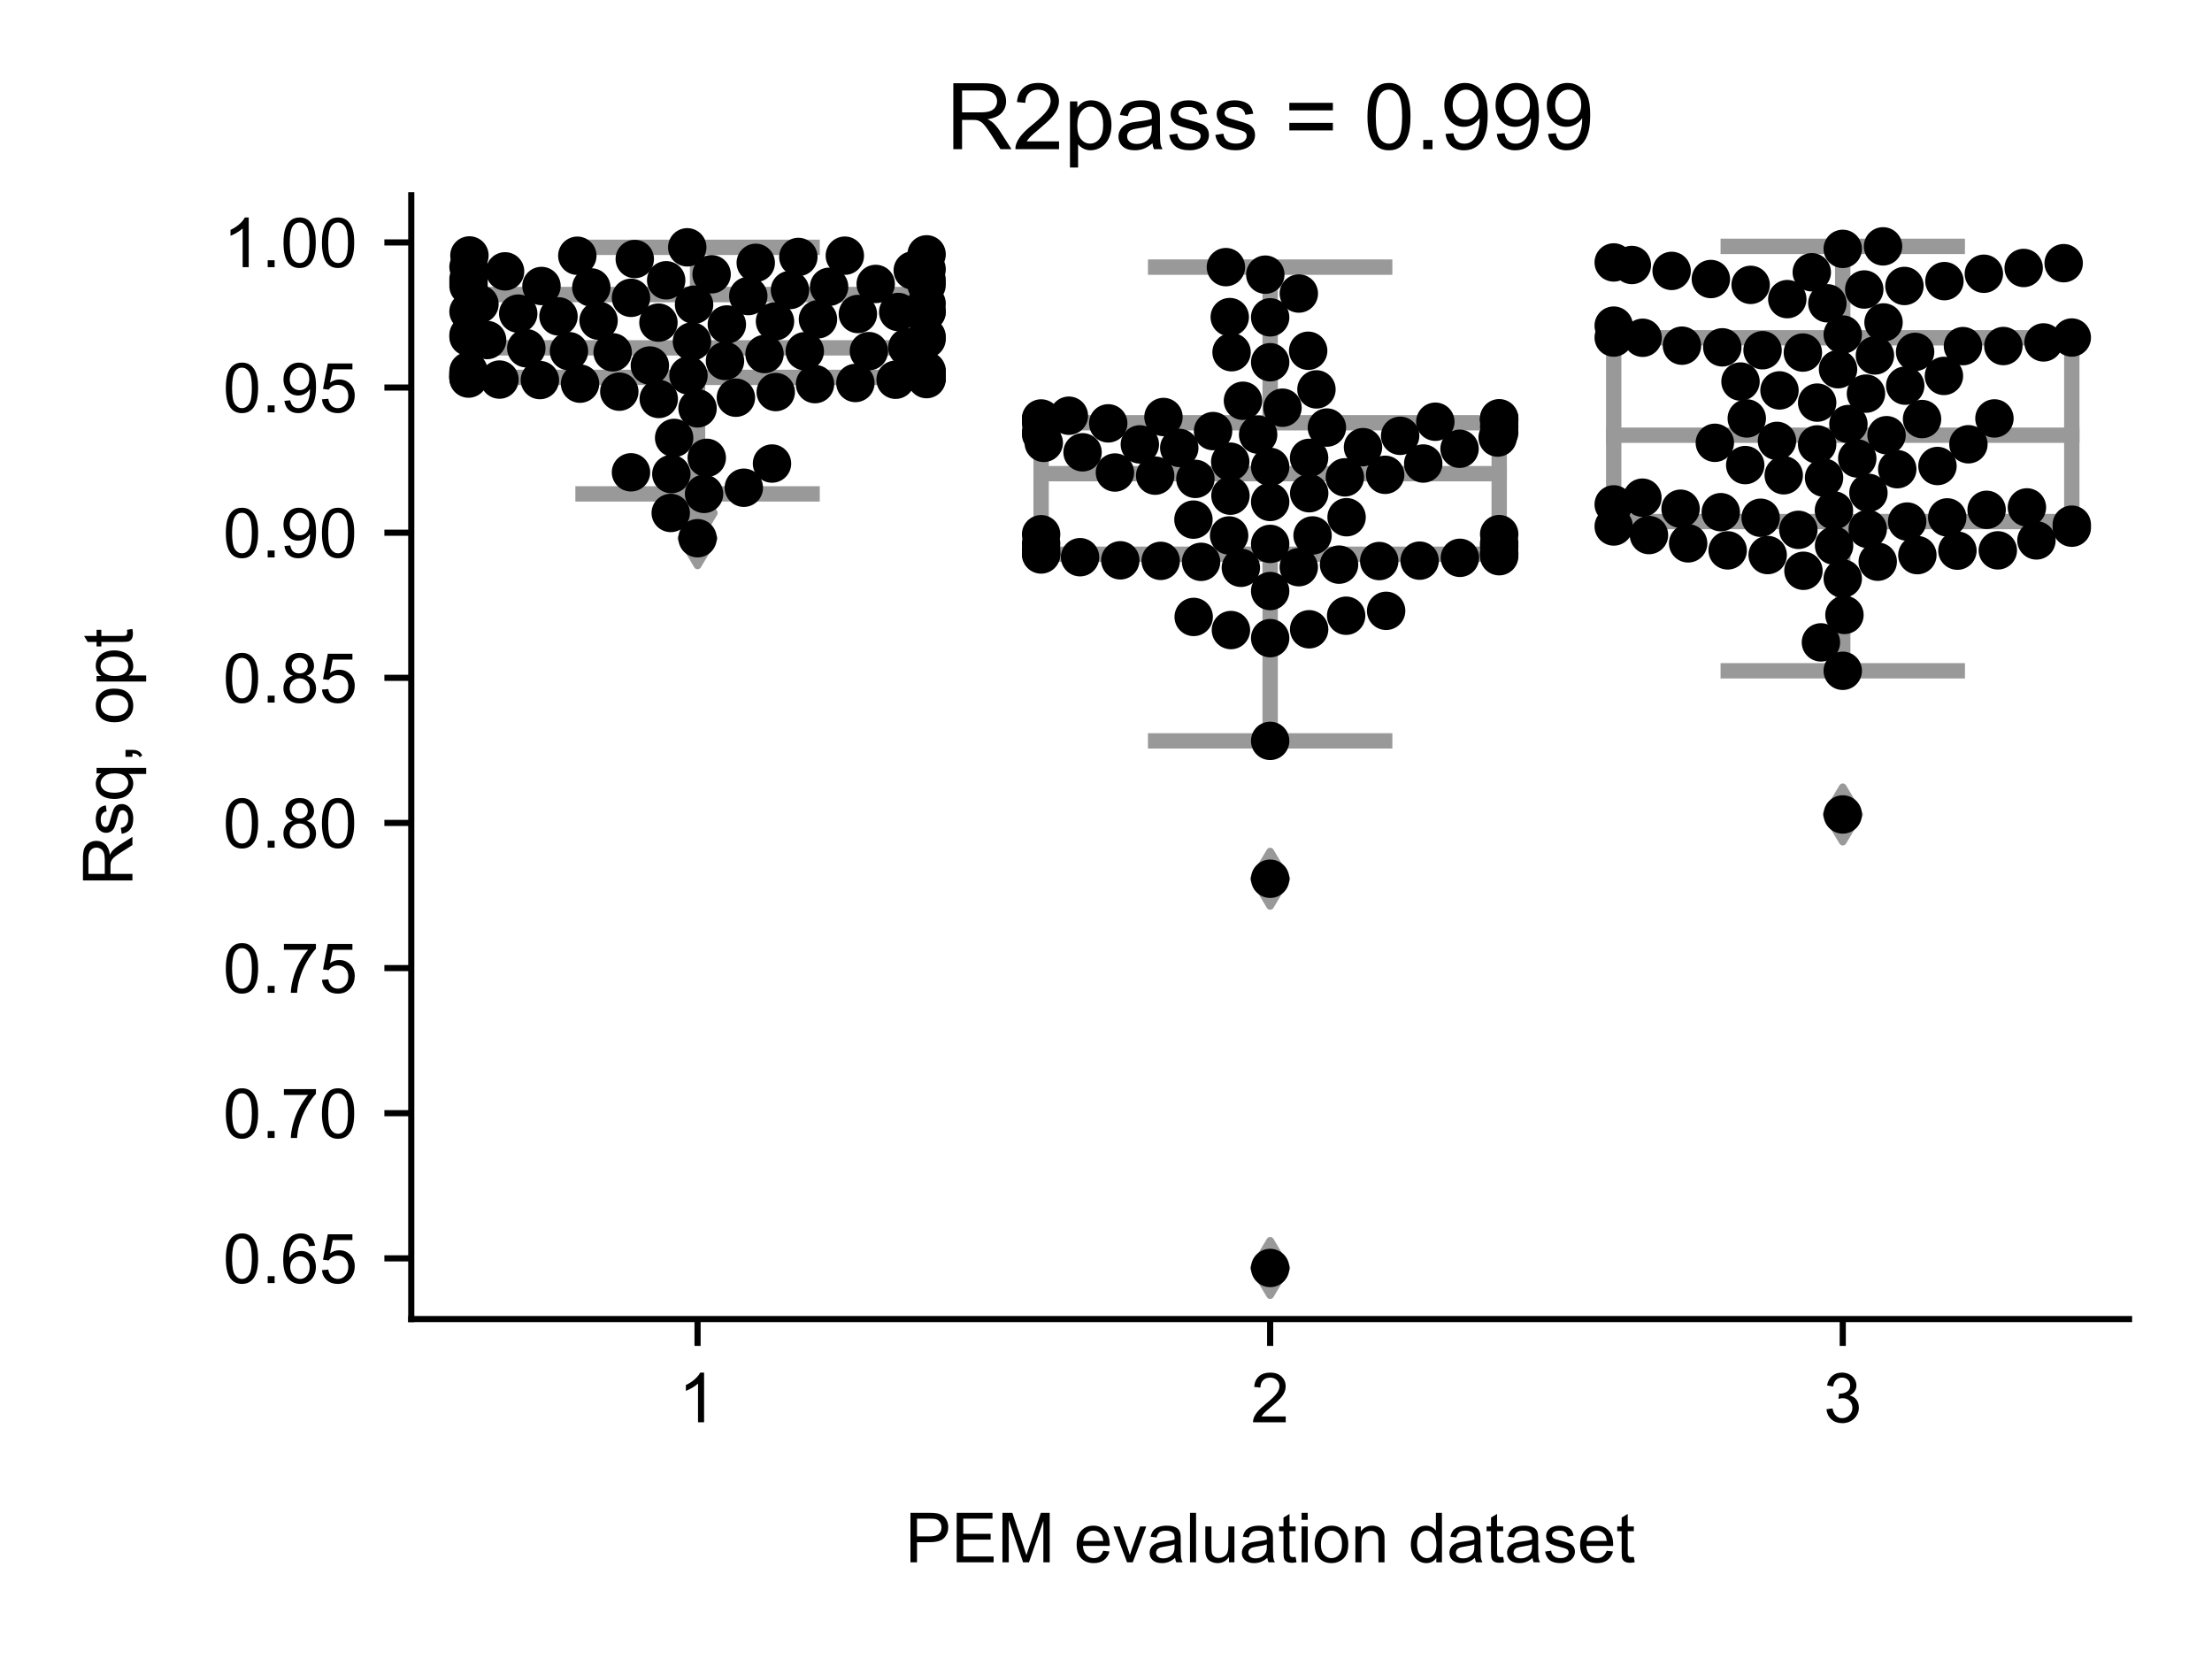 <?xml version="1.0" encoding="utf-8" standalone="no"?>
<!DOCTYPE svg PUBLIC "-//W3C//DTD SVG 1.1//EN"
  "http://www.w3.org/Graphics/SVG/1.1/DTD/svg11.dtd">
<!-- Created with matplotlib (https://matplotlib.org/) -->
<svg height="216pt" version="1.1" viewBox="0 0 288 216" width="288pt" xmlns="http://www.w3.org/2000/svg" xmlns:xlink="http://www.w3.org/1999/xlink">
 <defs>
  <style type="text/css">*{stroke-linecap:butt;stroke-linejoin:round;}</style>
 </defs>
 <g id="figure_1">
  <g id="patch_1">
   <path d="M 0 216 
L 288 216 
L 288 0 
L 0 0 
z
" style="fill:#ffffff;"/>
  </g>
  <g id="axes_1">
   <g id="patch_2">
    <path d="M 53.546 171.738 
L 277.2 171.738 
L 277.2 25.425 
L 53.546 25.425 
z
" style="fill:#ffffff;"/>
   </g>
   <g id="patch_3">
    <path clip-path="url(#pba4af03f65)" d="M 61.001 49.136 
L 120.642 49.136 
L 120.642 38.349 
L 61.001 38.349 
L 61.001 49.136 
z
" style="fill:#ffffff;stroke:#999999;stroke-linejoin:miter;stroke-width:2;"/>
   </g>
   <g id="patch_4">
    <path clip-path="url(#pba4af03f65)" d="M 135.552 72.162 
L 195.193 72.162 
L 195.193 55.041 
L 135.552 55.041 
L 135.552 72.162 
z
" style="fill:#ffffff;stroke:#999999;stroke-linejoin:miter;stroke-width:2;"/>
   </g>
   <g id="patch_5">
    <path clip-path="url(#pba4af03f65)" d="M 210.104 67.907 
L 269.745 67.907 
L 269.745 43.978 
L 210.104 43.978 
L 210.104 67.907 
z
" style="fill:#ffffff;stroke:#999999;stroke-linejoin:miter;stroke-width:2;"/>
   </g>
   <g id="matplotlib.axis_1">
    <g id="xtick_1">
     <g id="line2d_1">
      <defs>
       <path d="M 0 0 
L 0 3.5 
" id="ma04ac028b9" style="stroke:#000000;stroke-width:0.8;"/>
      </defs>
      <g>
       <use style="stroke:#000000;stroke-width:0.8;" x="90.821" xlink:href="#ma04ac028b9" y="171.738"/>
      </g>
     </g>
     <g id="text_1">
      <!-- 1 -->
      <g transform="translate(88.319 185.18)scale(0.09 -0.09)">
       <defs>
        <path d="M 37.25 0 
L 28.469 0 
L 28.469 56 
Q 25.297 52.984 20.141 49.953 
Q 14.984 46.922 10.891 45.406 
L 10.891 53.906 
Q 18.266 57.375 23.781 62.297 
Q 29.297 67.234 31.594 71.875 
L 37.25 71.875 
z
" id="ArialMT-49"/>
       </defs>
       <use xlink:href="#ArialMT-49"/>
      </g>
     </g>
    </g>
    <g id="xtick_2">
     <g id="line2d_2">
      <g>
       <use style="stroke:#000000;stroke-width:0.8;" x="165.373" xlink:href="#ma04ac028b9" y="171.738"/>
      </g>
     </g>
     <g id="text_2">
      <!-- 2 -->
      <g transform="translate(162.87 185.18)scale(0.09 -0.09)">
       <defs>
        <path d="M 50.344 8.453 
L 50.344 0 
L 3.031 0 
Q 2.938 3.172 4.047 6.109 
Q 5.859 10.938 9.828 15.625 
Q 13.812 20.312 21.344 26.469 
Q 33.016 36.031 37.109 41.625 
Q 41.219 47.219 41.219 52.203 
Q 41.219 57.422 37.469 61 
Q 33.734 64.594 27.734 64.594 
Q 21.391 64.594 17.578 60.781 
Q 13.766 56.984 13.719 50.25 
L 4.688 51.172 
Q 5.609 61.281 11.656 66.578 
Q 17.719 71.875 27.938 71.875 
Q 38.234 71.875 44.234 66.156 
Q 50.25 60.453 50.25 52 
Q 50.25 47.703 48.484 43.547 
Q 46.734 39.406 42.656 34.812 
Q 38.578 30.219 29.109 22.219 
Q 21.188 15.578 18.938 13.203 
Q 16.703 10.844 15.234 8.453 
z
" id="ArialMT-50"/>
       </defs>
       <use xlink:href="#ArialMT-50"/>
      </g>
     </g>
    </g>
    <g id="xtick_3">
     <g id="line2d_3">
      <g>
       <use style="stroke:#000000;stroke-width:0.8;" x="239.924" xlink:href="#ma04ac028b9" y="171.738"/>
      </g>
     </g>
     <g id="text_3">
      <!-- 3 -->
      <g transform="translate(237.422 185.18)scale(0.09 -0.09)">
       <defs>
        <path d="M 4.203 18.891 
L 12.984 20.062 
Q 14.5 12.594 18.141 9.297 
Q 21.781 6 27 6 
Q 33.203 6 37.469 10.297 
Q 41.75 14.594 41.75 20.953 
Q 41.75 27 37.797 30.922 
Q 33.844 34.859 27.734 34.859 
Q 25.25 34.859 21.531 33.891 
L 22.516 41.609 
Q 23.391 41.5 23.922 41.5 
Q 29.547 41.5 34.031 44.422 
Q 38.531 47.359 38.531 53.469 
Q 38.531 58.297 35.25 61.469 
Q 31.984 64.656 26.812 64.656 
Q 21.688 64.656 18.266 61.422 
Q 14.844 58.203 13.875 51.766 
L 5.078 53.328 
Q 6.688 62.156 12.391 67.016 
Q 18.109 71.875 26.609 71.875 
Q 32.469 71.875 37.391 69.359 
Q 42.328 66.844 44.938 62.5 
Q 47.562 58.156 47.562 53.266 
Q 47.562 48.641 45.062 44.828 
Q 42.578 41.016 37.703 38.766 
Q 44.047 37.312 47.562 32.688 
Q 51.078 28.078 51.078 21.141 
Q 51.078 11.766 44.234 5.25 
Q 37.406 -1.266 26.953 -1.266 
Q 17.531 -1.266 11.297 4.344 
Q 5.078 9.969 4.203 18.891 
z
" id="ArialMT-51"/>
       </defs>
       <use xlink:href="#ArialMT-51"/>
      </g>
     </g>
    </g>
    <g id="text_4">
     <!-- PEM evaluation dataset -->
     <g transform="translate(117.846 203.411)scale(0.09 -0.09)">
      <defs>
       <path d="M 7.719 0 
L 7.719 71.578 
L 34.719 71.578 
Q 41.844 71.578 45.609 70.906 
Q 50.875 70.016 54.438 67.547 
Q 58.016 65.094 60.188 60.641 
Q 62.359 56.203 62.359 50.875 
Q 62.359 41.75 56.547 35.422 
Q 50.734 29.109 35.547 29.109 
L 17.188 29.109 
L 17.188 0 
z
M 17.188 37.547 
L 35.688 37.547 
Q 44.875 37.547 48.734 40.969 
Q 52.594 44.391 52.594 50.594 
Q 52.594 55.078 50.312 58.266 
Q 48.047 61.469 44.344 62.5 
Q 41.938 63.141 35.5 63.141 
L 17.188 63.141 
z
" id="ArialMT-80"/>
       <path d="M 7.906 0 
L 7.906 71.578 
L 59.672 71.578 
L 59.672 63.141 
L 17.391 63.141 
L 17.391 41.219 
L 56.984 41.219 
L 56.984 32.812 
L 17.391 32.812 
L 17.391 8.453 
L 61.328 8.453 
L 61.328 0 
z
" id="ArialMT-69"/>
       <path d="M 7.422 0 
L 7.422 71.578 
L 21.688 71.578 
L 38.625 20.906 
Q 40.969 13.812 42.047 10.297 
Q 43.266 14.203 45.844 21.781 
L 62.984 71.578 
L 75.734 71.578 
L 75.734 0 
L 66.609 0 
L 66.609 59.906 
L 45.797 0 
L 37.25 0 
L 16.547 60.938 
L 16.547 0 
z
" id="ArialMT-77"/>
       <path id="ArialMT-32"/>
       <path d="M 42.094 16.703 
L 51.172 15.578 
Q 49.031 7.625 43.219 3.219 
Q 37.406 -1.172 28.375 -1.172 
Q 17 -1.172 10.328 5.828 
Q 3.656 12.844 3.656 25.484 
Q 3.656 38.578 10.391 45.797 
Q 17.141 53.031 27.875 53.031 
Q 38.281 53.031 44.875 45.953 
Q 51.469 38.875 51.469 26.031 
Q 51.469 25.25 51.422 23.688 
L 12.75 23.688 
Q 13.234 15.141 17.578 10.594 
Q 21.922 6.062 28.422 6.062 
Q 33.25 6.062 36.672 8.594 
Q 40.094 11.141 42.094 16.703 
z
M 13.234 30.906 
L 42.188 30.906 
Q 41.609 37.453 38.875 40.719 
Q 34.672 45.797 27.984 45.797 
Q 21.922 45.797 17.797 41.75 
Q 13.672 37.703 13.234 30.906 
z
" id="ArialMT-101"/>
       <path d="M 21 0 
L 1.266 51.859 
L 10.547 51.859 
L 21.688 20.797 
Q 23.484 15.766 25 10.359 
Q 26.172 14.453 28.266 20.219 
L 39.797 51.859 
L 48.828 51.859 
L 29.203 0 
z
" id="ArialMT-118"/>
       <path d="M 40.438 6.391 
Q 35.547 2.25 31.031 0.531 
Q 26.516 -1.172 21.344 -1.172 
Q 12.797 -1.172 8.203 3 
Q 3.609 7.172 3.609 13.672 
Q 3.609 17.484 5.344 20.625 
Q 7.078 23.781 9.891 25.688 
Q 12.703 27.594 16.219 28.562 
Q 18.797 29.25 24.031 29.891 
Q 34.672 31.156 39.703 32.906 
Q 39.75 34.719 39.75 35.203 
Q 39.75 40.578 37.25 42.781 
Q 33.891 45.75 27.25 45.75 
Q 21.047 45.75 18.094 43.578 
Q 15.141 41.406 13.719 35.891 
L 5.125 37.062 
Q 6.297 42.578 8.984 45.969 
Q 11.672 49.359 16.75 51.188 
Q 21.828 53.031 28.516 53.031 
Q 35.156 53.031 39.297 51.469 
Q 43.453 49.906 45.406 47.531 
Q 47.359 45.172 48.141 41.547 
Q 48.578 39.312 48.578 33.453 
L 48.578 21.734 
Q 48.578 9.469 49.141 6.219 
Q 49.703 2.984 51.375 0 
L 42.188 0 
Q 40.828 2.734 40.438 6.391 
z
M 39.703 26.031 
Q 34.906 24.078 25.344 22.703 
Q 19.922 21.922 17.672 20.938 
Q 15.438 19.969 14.203 18.094 
Q 12.984 16.219 12.984 13.922 
Q 12.984 10.406 15.641 8.062 
Q 18.312 5.719 23.438 5.719 
Q 28.516 5.719 32.469 7.938 
Q 36.422 10.156 38.281 14.016 
Q 39.703 17 39.703 22.797 
z
" id="ArialMT-97"/>
       <path d="M 6.391 0 
L 6.391 71.578 
L 15.188 71.578 
L 15.188 0 
z
" id="ArialMT-108"/>
       <path d="M 40.578 0 
L 40.578 7.625 
Q 34.516 -1.172 24.125 -1.172 
Q 19.531 -1.172 15.547 0.578 
Q 11.578 2.344 9.641 5 
Q 7.719 7.672 6.938 11.531 
Q 6.391 14.109 6.391 19.734 
L 6.391 51.859 
L 15.188 51.859 
L 15.188 23.094 
Q 15.188 16.219 15.719 13.812 
Q 16.547 10.359 19.234 8.375 
Q 21.922 6.391 25.875 6.391 
Q 29.828 6.391 33.297 8.422 
Q 36.766 10.453 38.203 13.938 
Q 39.656 17.438 39.656 24.078 
L 39.656 51.859 
L 48.438 51.859 
L 48.438 0 
z
" id="ArialMT-117"/>
       <path d="M 25.781 7.859 
L 27.047 0.094 
Q 23.344 -0.688 20.406 -0.688 
Q 15.625 -0.688 12.984 0.828 
Q 10.359 2.344 9.281 4.812 
Q 8.203 7.281 8.203 15.188 
L 8.203 45.016 
L 1.766 45.016 
L 1.766 51.859 
L 8.203 51.859 
L 8.203 64.703 
L 16.938 69.969 
L 16.938 51.859 
L 25.781 51.859 
L 25.781 45.016 
L 16.938 45.016 
L 16.938 14.703 
Q 16.938 10.938 17.406 9.859 
Q 17.875 8.797 18.922 8.156 
Q 19.969 7.516 21.922 7.516 
Q 23.391 7.516 25.781 7.859 
z
" id="ArialMT-116"/>
       <path d="M 6.641 61.469 
L 6.641 71.578 
L 15.438 71.578 
L 15.438 61.469 
z
M 6.641 0 
L 6.641 51.859 
L 15.438 51.859 
L 15.438 0 
z
" id="ArialMT-105"/>
       <path d="M 3.328 25.922 
Q 3.328 40.328 11.328 47.266 
Q 18.016 53.031 27.641 53.031 
Q 38.328 53.031 45.109 46.016 
Q 51.906 39.016 51.906 26.656 
Q 51.906 16.656 48.906 10.906 
Q 45.906 5.172 40.156 2 
Q 34.422 -1.172 27.641 -1.172 
Q 16.75 -1.172 10.031 5.812 
Q 3.328 12.797 3.328 25.922 
z
M 12.359 25.922 
Q 12.359 15.969 16.703 11.016 
Q 21.047 6.062 27.641 6.062 
Q 34.188 6.062 38.531 11.031 
Q 42.875 16.016 42.875 26.219 
Q 42.875 35.844 38.5 40.797 
Q 34.125 45.75 27.641 45.75 
Q 21.047 45.75 16.703 40.812 
Q 12.359 35.891 12.359 25.922 
z
" id="ArialMT-111"/>
       <path d="M 6.594 0 
L 6.594 51.859 
L 14.5 51.859 
L 14.5 44.484 
Q 20.219 53.031 31 53.031 
Q 35.688 53.031 39.625 51.344 
Q 43.562 49.656 45.516 46.922 
Q 47.469 44.188 48.25 40.438 
Q 48.734 37.984 48.734 31.891 
L 48.734 0 
L 39.938 0 
L 39.938 31.547 
Q 39.938 36.922 38.906 39.578 
Q 37.891 42.234 35.281 43.812 
Q 32.672 45.406 29.156 45.406 
Q 23.531 45.406 19.453 41.844 
Q 15.375 38.281 15.375 28.328 
L 15.375 0 
z
" id="ArialMT-110"/>
       <path d="M 40.234 0 
L 40.234 6.547 
Q 35.297 -1.172 25.734 -1.172 
Q 19.531 -1.172 14.328 2.25 
Q 9.125 5.672 6.266 11.797 
Q 3.422 17.922 3.422 25.875 
Q 3.422 33.641 6 39.969 
Q 8.594 46.297 13.766 49.656 
Q 18.953 53.031 25.344 53.031 
Q 30.031 53.031 33.688 51.047 
Q 37.359 49.078 39.656 45.906 
L 39.656 71.578 
L 48.391 71.578 
L 48.391 0 
z
M 12.453 25.875 
Q 12.453 15.922 16.641 10.984 
Q 20.844 6.062 26.562 6.062 
Q 32.328 6.062 36.344 10.766 
Q 40.375 15.484 40.375 25.141 
Q 40.375 35.797 36.266 40.766 
Q 32.172 45.75 26.172 45.75 
Q 20.312 45.75 16.375 40.969 
Q 12.453 36.188 12.453 25.875 
z
" id="ArialMT-100"/>
       <path d="M 3.078 15.484 
L 11.766 16.844 
Q 12.5 11.625 15.844 8.844 
Q 19.188 6.062 25.203 6.062 
Q 31.25 6.062 34.172 8.516 
Q 37.109 10.984 37.109 14.312 
Q 37.109 17.281 34.516 19 
Q 32.719 20.172 25.531 21.969 
Q 15.875 24.422 12.141 26.203 
Q 8.406 27.984 6.469 31.125 
Q 4.547 34.281 4.547 38.094 
Q 4.547 41.547 6.125 44.5 
Q 7.719 47.469 10.453 49.422 
Q 12.5 50.922 16.031 51.969 
Q 19.578 53.031 23.641 53.031 
Q 29.734 53.031 34.344 51.266 
Q 38.969 49.516 41.156 46.5 
Q 43.359 43.5 44.188 38.484 
L 35.594 37.312 
Q 35.016 41.312 32.203 43.547 
Q 29.391 45.797 24.266 45.797 
Q 18.219 45.797 15.625 43.797 
Q 13.031 41.797 13.031 39.109 
Q 13.031 37.406 14.109 36.031 
Q 15.188 34.625 17.484 33.688 
Q 18.797 33.203 25.25 31.453 
Q 34.578 28.953 38.25 27.359 
Q 41.938 25.781 44.031 22.75 
Q 46.141 19.734 46.141 15.234 
Q 46.141 10.844 43.578 6.953 
Q 41.016 3.078 36.172 0.953 
Q 31.344 -1.172 25.25 -1.172 
Q 15.141 -1.172 9.844 3.031 
Q 4.547 7.234 3.078 15.484 
z
" id="ArialMT-115"/>
      </defs>
      <use xlink:href="#ArialMT-80"/>
      <use x="66.699" xlink:href="#ArialMT-69"/>
      <use x="133.398" xlink:href="#ArialMT-77"/>
      <use x="216.699" xlink:href="#ArialMT-32"/>
      <use x="244.482" xlink:href="#ArialMT-101"/>
      <use x="300.098" xlink:href="#ArialMT-118"/>
      <use x="350.098" xlink:href="#ArialMT-97"/>
      <use x="405.713" xlink:href="#ArialMT-108"/>
      <use x="427.93" xlink:href="#ArialMT-117"/>
      <use x="483.545" xlink:href="#ArialMT-97"/>
      <use x="539.16" xlink:href="#ArialMT-116"/>
      <use x="566.943" xlink:href="#ArialMT-105"/>
      <use x="589.16" xlink:href="#ArialMT-111"/>
      <use x="644.775" xlink:href="#ArialMT-110"/>
      <use x="700.391" xlink:href="#ArialMT-32"/>
      <use x="728.174" xlink:href="#ArialMT-100"/>
      <use x="783.789" xlink:href="#ArialMT-97"/>
      <use x="839.404" xlink:href="#ArialMT-116"/>
      <use x="867.188" xlink:href="#ArialMT-97"/>
      <use x="922.803" xlink:href="#ArialMT-115"/>
      <use x="972.803" xlink:href="#ArialMT-101"/>
      <use x="1028.418" xlink:href="#ArialMT-116"/>
     </g>
    </g>
   </g>
   <g id="matplotlib.axis_2">
    <g id="ytick_1">
     <g id="line2d_4">
      <defs>
       <path d="M 0 0 
L -3.5 0 
" id="m5a10b399de" style="stroke:#000000;stroke-width:0.8;"/>
      </defs>
      <g>
       <use style="stroke:#000000;stroke-width:0.8;" x="53.546" xlink:href="#m5a10b399de" y="163.835"/>
      </g>
     </g>
     <g id="text_5">
      <!-- 0.65 -->
      <g transform="translate(29.031 167.056)scale(0.09 -0.09)">
       <defs>
        <path d="M 4.156 35.297 
Q 4.156 48 6.766 55.734 
Q 9.375 63.484 14.516 67.672 
Q 19.672 71.875 27.484 71.875 
Q 33.25 71.875 37.594 69.547 
Q 41.938 67.234 44.766 62.859 
Q 47.609 58.5 49.219 52.219 
Q 50.828 45.953 50.828 35.297 
Q 50.828 22.703 48.234 14.969 
Q 45.656 7.234 40.5 3 
Q 35.359 -1.219 27.484 -1.219 
Q 17.141 -1.219 11.234 6.203 
Q 4.156 15.141 4.156 35.297 
z
M 13.188 35.297 
Q 13.188 17.672 17.312 11.828 
Q 21.438 6 27.484 6 
Q 33.547 6 37.672 11.859 
Q 41.797 17.719 41.797 35.297 
Q 41.797 52.984 37.672 58.781 
Q 33.547 64.594 27.391 64.594 
Q 21.344 64.594 17.719 59.469 
Q 13.188 52.938 13.188 35.297 
z
" id="ArialMT-48"/>
        <path d="M 9.078 0 
L 9.078 10.016 
L 19.094 10.016 
L 19.094 0 
z
" id="ArialMT-46"/>
        <path d="M 49.75 54.047 
L 41.016 53.375 
Q 39.844 58.547 37.703 60.891 
Q 34.125 64.656 28.906 64.656 
Q 24.703 64.656 21.531 62.312 
Q 17.391 59.281 14.984 53.469 
Q 12.594 47.656 12.5 36.922 
Q 15.672 41.75 20.266 44.094 
Q 24.859 46.438 29.891 46.438 
Q 38.672 46.438 44.844 39.969 
Q 51.031 33.5 51.031 23.25 
Q 51.031 16.5 48.125 10.719 
Q 45.219 4.938 40.141 1.859 
Q 35.062 -1.219 28.609 -1.219 
Q 17.625 -1.219 10.688 6.859 
Q 3.766 14.938 3.766 33.5 
Q 3.766 54.25 11.422 63.672 
Q 18.109 71.875 29.438 71.875 
Q 37.891 71.875 43.281 67.141 
Q 48.688 62.406 49.75 54.047 
z
M 13.875 23.188 
Q 13.875 18.656 15.797 14.5 
Q 17.719 10.359 21.188 8.172 
Q 24.656 6 28.469 6 
Q 34.031 6 38.031 10.484 
Q 42.047 14.984 42.047 22.703 
Q 42.047 30.125 38.078 34.391 
Q 34.125 38.672 28.125 38.672 
Q 22.172 38.672 18.016 34.391 
Q 13.875 30.125 13.875 23.188 
z
" id="ArialMT-54"/>
        <path d="M 4.156 18.75 
L 13.375 19.531 
Q 14.406 12.797 18.141 9.391 
Q 21.875 6 27.156 6 
Q 33.5 6 37.891 10.781 
Q 42.281 15.578 42.281 23.484 
Q 42.281 31 38.062 35.344 
Q 33.844 39.703 27 39.703 
Q 22.75 39.703 19.328 37.766 
Q 15.922 35.844 13.969 32.766 
L 5.719 33.844 
L 12.641 70.609 
L 48.25 70.609 
L 48.25 62.203 
L 19.672 62.203 
L 15.828 42.969 
Q 22.266 47.469 29.344 47.469 
Q 38.719 47.469 45.156 40.969 
Q 51.609 34.469 51.609 24.266 
Q 51.609 14.547 45.953 7.469 
Q 39.062 -1.219 27.156 -1.219 
Q 17.391 -1.219 11.203 4.25 
Q 5.031 9.719 4.156 18.75 
z
" id="ArialMT-53"/>
       </defs>
       <use xlink:href="#ArialMT-48"/>
       <use x="55.615" xlink:href="#ArialMT-46"/>
       <use x="83.398" xlink:href="#ArialMT-54"/>
       <use x="139.014" xlink:href="#ArialMT-53"/>
      </g>
     </g>
    </g>
    <g id="ytick_2">
     <g id="line2d_5">
      <g>
       <use style="stroke:#000000;stroke-width:0.8;" x="53.546" xlink:href="#m5a10b399de" y="144.939"/>
      </g>
     </g>
     <g id="text_6">
      <!-- 0.70 -->
      <g transform="translate(29.031 148.16)scale(0.09 -0.09)">
       <defs>
        <path d="M 4.734 62.203 
L 4.734 70.656 
L 51.078 70.656 
L 51.078 63.812 
Q 44.234 56.547 37.516 44.484 
Q 30.812 32.422 27.156 19.672 
Q 24.516 10.688 23.781 0 
L 14.75 0 
Q 14.891 8.453 18.062 20.406 
Q 21.234 32.375 27.172 43.484 
Q 33.109 54.594 39.797 62.203 
z
" id="ArialMT-55"/>
       </defs>
       <use xlink:href="#ArialMT-48"/>
       <use x="55.615" xlink:href="#ArialMT-46"/>
       <use x="83.398" xlink:href="#ArialMT-55"/>
       <use x="139.014" xlink:href="#ArialMT-48"/>
      </g>
     </g>
    </g>
    <g id="ytick_3">
     <g id="line2d_6">
      <g>
       <use style="stroke:#000000;stroke-width:0.8;" x="53.546" xlink:href="#m5a10b399de" y="126.043"/>
      </g>
     </g>
     <g id="text_7">
      <!-- 0.75 -->
      <g transform="translate(29.031 129.264)scale(0.09 -0.09)">
       <use xlink:href="#ArialMT-48"/>
       <use x="55.615" xlink:href="#ArialMT-46"/>
       <use x="83.398" xlink:href="#ArialMT-55"/>
       <use x="139.014" xlink:href="#ArialMT-53"/>
      </g>
     </g>
    </g>
    <g id="ytick_4">
     <g id="line2d_7">
      <g>
       <use style="stroke:#000000;stroke-width:0.8;" x="53.546" xlink:href="#m5a10b399de" y="107.147"/>
      </g>
     </g>
     <g id="text_8">
      <!-- 0.80 -->
      <g transform="translate(29.031 110.369)scale(0.09 -0.09)">
       <defs>
        <path d="M 17.672 38.812 
Q 12.203 40.828 9.562 44.531 
Q 6.938 48.25 6.938 53.422 
Q 6.938 61.234 12.547 66.547 
Q 18.172 71.875 27.484 71.875 
Q 36.859 71.875 42.578 66.422 
Q 48.297 60.984 48.297 53.172 
Q 48.297 48.188 45.672 44.5 
Q 43.062 40.828 37.75 38.812 
Q 44.344 36.672 47.781 31.875 
Q 51.219 27.094 51.219 20.453 
Q 51.219 11.281 44.719 5.031 
Q 38.234 -1.219 27.641 -1.219 
Q 17.047 -1.219 10.547 5.047 
Q 4.047 11.328 4.047 20.703 
Q 4.047 27.688 7.594 32.391 
Q 11.141 37.109 17.672 38.812 
z
M 15.922 53.719 
Q 15.922 48.641 19.188 45.406 
Q 22.469 42.188 27.688 42.188 
Q 32.766 42.188 36.016 45.375 
Q 39.266 48.578 39.266 53.219 
Q 39.266 58.062 35.906 61.359 
Q 32.562 64.656 27.594 64.656 
Q 22.562 64.656 19.234 61.422 
Q 15.922 58.203 15.922 53.719 
z
M 13.094 20.656 
Q 13.094 16.891 14.875 13.375 
Q 16.656 9.859 20.172 7.922 
Q 23.688 6 27.734 6 
Q 34.031 6 38.125 10.047 
Q 42.234 14.109 42.234 20.359 
Q 42.234 26.703 38.016 30.859 
Q 33.797 35.016 27.438 35.016 
Q 21.234 35.016 17.156 30.906 
Q 13.094 26.812 13.094 20.656 
z
" id="ArialMT-56"/>
       </defs>
       <use xlink:href="#ArialMT-48"/>
       <use x="55.615" xlink:href="#ArialMT-46"/>
       <use x="83.398" xlink:href="#ArialMT-56"/>
       <use x="139.014" xlink:href="#ArialMT-48"/>
      </g>
     </g>
    </g>
    <g id="ytick_5">
     <g id="line2d_8">
      <g>
       <use style="stroke:#000000;stroke-width:0.8;" x="53.546" xlink:href="#m5a10b399de" y="88.252"/>
      </g>
     </g>
     <g id="text_9">
      <!-- 0.85 -->
      <g transform="translate(29.031 91.473)scale(0.09 -0.09)">
       <use xlink:href="#ArialMT-48"/>
       <use x="55.615" xlink:href="#ArialMT-46"/>
       <use x="83.398" xlink:href="#ArialMT-56"/>
       <use x="139.014" xlink:href="#ArialMT-53"/>
      </g>
     </g>
    </g>
    <g id="ytick_6">
     <g id="line2d_9">
      <g>
       <use style="stroke:#000000;stroke-width:0.8;" x="53.546" xlink:href="#m5a10b399de" y="69.356"/>
      </g>
     </g>
     <g id="text_10">
      <!-- 0.90 -->
      <g transform="translate(29.031 72.577)scale(0.09 -0.09)">
       <defs>
        <path d="M 5.469 16.547 
L 13.922 17.328 
Q 14.984 11.375 18.016 8.688 
Q 21.047 6 25.781 6 
Q 29.828 6 32.875 7.859 
Q 35.938 9.719 37.891 12.812 
Q 39.844 15.922 41.156 21.188 
Q 42.484 26.469 42.484 31.938 
Q 42.484 32.516 42.438 33.688 
Q 39.797 29.5 35.234 26.875 
Q 30.672 24.266 25.344 24.266 
Q 16.453 24.266 10.297 30.703 
Q 4.156 37.156 4.156 47.703 
Q 4.156 58.594 10.578 65.234 
Q 17 71.875 26.656 71.875 
Q 33.641 71.875 39.422 68.109 
Q 45.219 64.359 48.219 57.391 
Q 51.219 50.438 51.219 37.25 
Q 51.219 23.531 48.234 15.406 
Q 45.266 7.281 39.375 3.031 
Q 33.5 -1.219 25.594 -1.219 
Q 17.188 -1.219 11.859 3.438 
Q 6.547 8.109 5.469 16.547 
z
M 41.453 48.141 
Q 41.453 55.719 37.422 60.156 
Q 33.406 64.594 27.734 64.594 
Q 21.875 64.594 17.531 59.812 
Q 13.188 55.031 13.188 47.406 
Q 13.188 40.578 17.312 36.297 
Q 21.438 32.031 27.484 32.031 
Q 33.594 32.031 37.516 36.297 
Q 41.453 40.578 41.453 48.141 
z
" id="ArialMT-57"/>
       </defs>
       <use xlink:href="#ArialMT-48"/>
       <use x="55.615" xlink:href="#ArialMT-46"/>
       <use x="83.398" xlink:href="#ArialMT-57"/>
       <use x="139.014" xlink:href="#ArialMT-48"/>
      </g>
     </g>
    </g>
    <g id="ytick_7">
     <g id="line2d_10">
      <g>
       <use style="stroke:#000000;stroke-width:0.8;" x="53.546" xlink:href="#m5a10b399de" y="50.46"/>
      </g>
     </g>
     <g id="text_11">
      <!-- 0.95 -->
      <g transform="translate(29.031 53.681)scale(0.09 -0.09)">
       <use xlink:href="#ArialMT-48"/>
       <use x="55.615" xlink:href="#ArialMT-46"/>
       <use x="83.398" xlink:href="#ArialMT-57"/>
       <use x="139.014" xlink:href="#ArialMT-53"/>
      </g>
     </g>
    </g>
    <g id="ytick_8">
     <g id="line2d_11">
      <g>
       <use style="stroke:#000000;stroke-width:0.8;" x="53.546" xlink:href="#m5a10b399de" y="31.564"/>
      </g>
     </g>
     <g id="text_12">
      <!-- 1.00 -->
      <g transform="translate(29.031 34.785)scale(0.09 -0.09)">
       <use xlink:href="#ArialMT-49"/>
       <use x="55.615" xlink:href="#ArialMT-46"/>
       <use x="83.398" xlink:href="#ArialMT-48"/>
       <use x="139.014" xlink:href="#ArialMT-48"/>
      </g>
     </g>
    </g>
    <g id="text_13">
     <!-- Rsq, opt -->
     <g transform="translate(17.242 115.339)rotate(-90)scale(0.09 -0.09)">
      <defs>
       <path d="M 7.859 0 
L 7.859 71.578 
L 39.594 71.578 
Q 49.172 71.578 54.141 69.641 
Q 59.125 67.719 62.109 62.828 
Q 65.094 57.953 65.094 52.047 
Q 65.094 44.438 60.156 39.203 
Q 55.219 33.984 44.922 32.562 
Q 48.688 30.766 50.641 29 
Q 54.781 25.203 58.5 19.484 
L 70.953 0 
L 59.031 0 
L 49.562 14.891 
Q 45.406 21.344 42.719 24.75 
Q 40.047 28.172 37.922 29.531 
Q 35.797 30.906 33.594 31.453 
Q 31.984 31.781 28.328 31.781 
L 17.328 31.781 
L 17.328 0 
z
M 17.328 39.984 
L 37.703 39.984 
Q 44.188 39.984 47.844 41.328 
Q 51.516 42.672 53.422 45.625 
Q 55.328 48.578 55.328 52.047 
Q 55.328 57.125 51.641 60.391 
Q 47.953 63.672 39.984 63.672 
L 17.328 63.672 
z
" id="ArialMT-82"/>
       <path d="M 39.656 -19.875 
L 39.656 5.516 
Q 37.594 2.641 33.906 0.734 
Q 30.219 -1.172 26.078 -1.172 
Q 16.844 -1.172 10.172 6.203 
Q 3.516 13.578 3.516 26.422 
Q 3.516 34.234 6.219 40.422 
Q 8.938 46.625 14.078 49.828 
Q 19.234 53.031 25.391 53.031 
Q 35.016 53.031 40.531 44.922 
L 40.531 51.859 
L 48.438 51.859 
L 48.438 -19.875 
z
M 12.547 26.078 
Q 12.547 16.062 16.75 11.062 
Q 20.953 6.062 26.812 6.062 
Q 32.422 6.062 36.469 10.812 
Q 40.531 15.578 40.531 25.297 
Q 40.531 35.641 36.25 40.859 
Q 31.984 46.094 26.219 46.094 
Q 20.516 46.094 16.531 41.234 
Q 12.547 36.375 12.547 26.078 
z
" id="ArialMT-113"/>
       <path d="M 8.891 0 
L 8.891 10.016 
L 18.891 10.016 
L 18.891 0 
Q 18.891 -5.516 16.938 -8.906 
Q 14.984 -12.312 10.75 -14.156 
L 8.297 -10.406 
Q 11.078 -9.188 12.391 -6.812 
Q 13.719 -4.438 13.875 0 
z
" id="ArialMT-44"/>
       <path d="M 6.594 -19.875 
L 6.594 51.859 
L 14.594 51.859 
L 14.594 45.125 
Q 17.438 49.078 21 51.047 
Q 24.562 53.031 29.641 53.031 
Q 36.281 53.031 41.359 49.609 
Q 46.438 46.188 49.016 39.953 
Q 51.609 33.734 51.609 26.312 
Q 51.609 18.359 48.75 11.984 
Q 45.906 5.609 40.453 2.219 
Q 35.016 -1.172 29 -1.172 
Q 24.609 -1.172 21.109 0.688 
Q 17.625 2.547 15.375 5.375 
L 15.375 -19.875 
z
M 14.547 25.641 
Q 14.547 15.625 18.594 10.844 
Q 22.656 6.062 28.422 6.062 
Q 34.281 6.062 38.453 11.016 
Q 42.625 15.969 42.625 26.375 
Q 42.625 36.281 38.547 41.203 
Q 34.469 46.141 28.812 46.141 
Q 23.188 46.141 18.859 40.891 
Q 14.547 35.641 14.547 25.641 
z
" id="ArialMT-112"/>
      </defs>
      <use xlink:href="#ArialMT-82"/>
      <use x="72.217" xlink:href="#ArialMT-115"/>
      <use x="122.217" xlink:href="#ArialMT-113"/>
      <use x="177.832" xlink:href="#ArialMT-44"/>
      <use x="205.615" xlink:href="#ArialMT-32"/>
      <use x="233.398" xlink:href="#ArialMT-111"/>
      <use x="289.014" xlink:href="#ArialMT-112"/>
      <use x="344.629" xlink:href="#ArialMT-116"/>
     </g>
    </g>
   </g>
   <g id="line2d_12">
    <path clip-path="url(#pba4af03f65)" d="M 90.821 49.136 
L 90.821 64.303 
" style="fill:none;stroke:#999999;stroke-linecap:square;stroke-width:2;"/>
   </g>
   <g id="line2d_13">
    <path clip-path="url(#pba4af03f65)" d="M 90.821 38.349 
L 90.821 32.201 
" style="fill:none;stroke:#999999;stroke-linecap:square;stroke-width:2;"/>
   </g>
   <g id="line2d_14">
    <path clip-path="url(#pba4af03f65)" d="M 75.911 64.303 
L 105.732 64.303 
" style="fill:none;stroke:#999999;stroke-linecap:square;stroke-width:2;"/>
   </g>
   <g id="line2d_15">
    <path clip-path="url(#pba4af03f65)" d="M 75.911 32.201 
L 105.732 32.201 
" style="fill:none;stroke:#999999;stroke-linecap:square;stroke-width:2;"/>
   </g>
   <g id="line2d_16">
    <defs>
     <path d="M -0 3.536 
L 2.121 0 
L -0 -3.536 
L -2.121 -0 
z
" id="m388a67bf5e" style="stroke:#999999;stroke-linejoin:miter;"/>
    </defs>
    <g clip-path="url(#pba4af03f65)">
     <use style="fill:#999999;stroke:#999999;stroke-linejoin:miter;" x="90.821" xlink:href="#m388a67bf5e" y="66.787"/>
     <use style="fill:#999999;stroke:#999999;stroke-linejoin:miter;" x="90.821" xlink:href="#m388a67bf5e" y="70.077"/>
    </g>
   </g>
   <g id="line2d_17">
    <path clip-path="url(#pba4af03f65)" d="M 165.373 72.162 
L 165.373 96.462 
" style="fill:none;stroke:#999999;stroke-linecap:square;stroke-width:2;"/>
   </g>
   <g id="line2d_18">
    <path clip-path="url(#pba4af03f65)" d="M 165.373 55.041 
L 165.373 34.78 
" style="fill:none;stroke:#999999;stroke-linecap:square;stroke-width:2;"/>
   </g>
   <g id="line2d_19">
    <path clip-path="url(#pba4af03f65)" d="M 150.463 96.462 
L 180.283 96.462 
" style="fill:none;stroke:#999999;stroke-linecap:square;stroke-width:2;"/>
   </g>
   <g id="line2d_20">
    <path clip-path="url(#pba4af03f65)" d="M 150.463 34.78 
L 180.283 34.78 
" style="fill:none;stroke:#999999;stroke-linecap:square;stroke-width:2;"/>
   </g>
   <g id="line2d_21">
    <g clip-path="url(#pba4af03f65)">
     <use style="fill:#999999;stroke:#999999;stroke-linejoin:miter;" x="165.373" xlink:href="#m388a67bf5e" y="114.412"/>
     <use style="fill:#999999;stroke:#999999;stroke-linejoin:miter;" x="165.373" xlink:href="#m388a67bf5e" y="165.088"/>
    </g>
   </g>
   <g id="line2d_22">
    <path clip-path="url(#pba4af03f65)" d="M 239.924 67.907 
L 239.924 87.338 
" style="fill:none;stroke:#999999;stroke-linecap:square;stroke-width:2;"/>
   </g>
   <g id="line2d_23">
    <path clip-path="url(#pba4af03f65)" d="M 239.924 43.978 
L 239.924 32.076 
" style="fill:none;stroke:#999999;stroke-linecap:square;stroke-width:2;"/>
   </g>
   <g id="line2d_24">
    <path clip-path="url(#pba4af03f65)" d="M 225.014 87.338 
L 254.835 87.338 
" style="fill:none;stroke:#999999;stroke-linecap:square;stroke-width:2;"/>
   </g>
   <g id="line2d_25">
    <path clip-path="url(#pba4af03f65)" d="M 225.014 32.076 
L 254.835 32.076 
" style="fill:none;stroke:#999999;stroke-linecap:square;stroke-width:2;"/>
   </g>
   <g id="line2d_26">
    <g clip-path="url(#pba4af03f65)">
     <use style="fill:#999999;stroke:#999999;stroke-linejoin:miter;" x="239.924" xlink:href="#m388a67bf5e" y="106.042"/>
    </g>
   </g>
   <g id="line2d_27">
    <path clip-path="url(#pba4af03f65)" d="M 61.001 45.287 
L 120.642 45.287 
" style="fill:none;stroke:#999999;stroke-linecap:square;stroke-width:2;"/>
   </g>
   <g id="line2d_28">
    <path clip-path="url(#pba4af03f65)" d="M 135.552 61.671 
L 195.193 61.671 
" style="fill:none;stroke:#999999;stroke-linecap:square;stroke-width:2;"/>
   </g>
   <g id="line2d_29">
    <path clip-path="url(#pba4af03f65)" d="M 210.104 56.662 
L 269.745 56.662 
" style="fill:none;stroke:#999999;stroke-linecap:square;stroke-width:2;"/>
   </g>
   <g id="patch_6">
    <path d="M 53.546 171.738 
L 53.546 25.425 
" style="fill:none;stroke:#000000;stroke-linecap:square;stroke-linejoin:miter;stroke-width:0.8;"/>
   </g>
   <g id="patch_7">
    <path d="M 53.546 171.738 
L 277.2 171.738 
" style="fill:none;stroke:#000000;stroke-linecap:square;stroke-linejoin:miter;stroke-width:0.8;"/>
   </g>
   <g id="PathCollection_1">
    <defs>
     <path d="M 0 2.5 
C 0.663 2.5 1.299 2.237 1.768 1.768 
C 2.237 1.299 2.5 0.663 2.5 -0 
C 2.5 -0.663 2.237 -1.299 1.768 -1.768 
C 1.299 -2.237 0.663 -2.5 0 -2.5 
C -0.663 -2.5 -1.299 -2.237 -1.768 -1.768 
C -2.237 -1.299 -2.5 -0.663 -2.5 0 
C -2.5 0.663 -2.237 1.299 -1.768 1.768 
C -1.299 2.237 -0.663 2.5 0 2.5 
z
" id="C0_0_43830fdcd0"/>
    </defs>
    <g clip-path="url(#pba4af03f65)">
     <use x="90.821" xlink:href="#C0_0_43830fdcd0" y="70.077"/>
    </g>
    <g clip-path="url(#pba4af03f65)">
     <use x="87.329" xlink:href="#C0_0_43830fdcd0" y="66.787"/>
    </g>
    <g clip-path="url(#pba4af03f65)">
     <use x="91.67" xlink:href="#C0_0_43830fdcd0" y="64.303"/>
    </g>
    <g clip-path="url(#pba4af03f65)">
     <use x="96.843" xlink:href="#C0_0_43830fdcd0" y="63.503"/>
    </g>
    <g clip-path="url(#pba4af03f65)">
     <use x="87.407" xlink:href="#C0_0_43830fdcd0" y="61.726"/>
    </g>
    <g clip-path="url(#pba4af03f65)">
     <use x="82.154" xlink:href="#C0_0_43830fdcd0" y="61.494"/>
    </g>
    <g clip-path="url(#pba4af03f65)">
     <use x="100.514" xlink:href="#C0_0_43830fdcd0" y="60.353"/>
    </g>
    <g clip-path="url(#pba4af03f65)">
     <use x="92.02" xlink:href="#C0_0_43830fdcd0" y="59.611"/>
    </g>
    <g clip-path="url(#pba4af03f65)">
     <use x="87.772" xlink:href="#C0_0_43830fdcd0" y="57.016"/>
    </g>
    <g clip-path="url(#pba4af03f65)">
     <use x="90.821" xlink:href="#C0_0_43830fdcd0" y="53.169"/>
    </g>
    <g clip-path="url(#pba4af03f65)">
     <use x="85.768" xlink:href="#C0_0_43830fdcd0" y="51.945"/>
    </g>
    <g clip-path="url(#pba4af03f65)">
     <use x="95.813" xlink:href="#C0_0_43830fdcd0" y="51.78"/>
    </g>
    <g clip-path="url(#pba4af03f65)">
     <use x="101" xlink:href="#C0_0_43830fdcd0" y="51.046"/>
    </g>
    <g clip-path="url(#pba4af03f65)">
     <use x="80.632" xlink:href="#C0_0_43830fdcd0" y="50.994"/>
    </g>
    <g clip-path="url(#pba4af03f65)">
     <use x="106.113" xlink:href="#C0_0_43830fdcd0" y="50.013"/>
    </g>
    <g clip-path="url(#pba4af03f65)">
     <use x="75.521" xlink:href="#C0_0_43830fdcd0" y="49.952"/>
    </g>
    <g clip-path="url(#pba4af03f65)">
     <use x="111.371" xlink:href="#C0_0_43830fdcd0" y="49.865"/>
    </g>
    <g clip-path="url(#pba4af03f65)">
     <use x="70.29" xlink:href="#C0_0_43830fdcd0" y="49.484"/>
    </g>
    <g clip-path="url(#pba4af03f65)">
     <use x="116.608" xlink:href="#C0_0_43830fdcd0" y="49.442"/>
    </g>
    <g clip-path="url(#pba4af03f65)">
     <use x="65.03" xlink:href="#C0_0_43830fdcd0" y="49.42"/>
    </g>
    <g clip-path="url(#pba4af03f65)">
     <use x="120.642" xlink:href="#C0_0_43830fdcd0" y="49.358"/>
    </g>
    <g clip-path="url(#pba4af03f65)">
     <use x="61.001" xlink:href="#C0_0_43830fdcd0" y="49.29"/>
    </g>
    <g clip-path="url(#pba4af03f65)">
     <use x="120.642" xlink:href="#C0_0_43830fdcd0" y="49.213"/>
    </g>
    <g clip-path="url(#pba4af03f65)">
     <use x="61.001" xlink:href="#C0_0_43830fdcd0" y="49.154"/>
    </g>
    <g clip-path="url(#pba4af03f65)">
     <use x="120.642" xlink:href="#C0_0_43830fdcd0" y="49.13"/>
    </g>
    <g clip-path="url(#pba4af03f65)">
     <use x="61.001" xlink:href="#C0_0_43830fdcd0" y="49.124"/>
    </g>
    <g clip-path="url(#pba4af03f65)">
     <use x="120.642" xlink:href="#C0_0_43830fdcd0" y="49.08"/>
    </g>
    <g clip-path="url(#pba4af03f65)">
     <use x="61.001" xlink:href="#C0_0_43830fdcd0" y="49.068"/>
    </g>
    <g clip-path="url(#pba4af03f65)">
     <use x="120.642" xlink:href="#C0_0_43830fdcd0" y="48.984"/>
    </g>
    <g clip-path="url(#pba4af03f65)">
     <use x="61.001" xlink:href="#C0_0_43830fdcd0" y="48.982"/>
    </g>
    <g clip-path="url(#pba4af03f65)">
     <use x="120.642" xlink:href="#C0_0_43830fdcd0" y="48.976"/>
    </g>
    <g clip-path="url(#pba4af03f65)">
     <use x="89.64" xlink:href="#C0_0_43830fdcd0" y="48.882"/>
    </g>
    <g clip-path="url(#pba4af03f65)">
     <use x="61.001" xlink:href="#C0_0_43830fdcd0" y="48.797"/>
    </g>
    <g clip-path="url(#pba4af03f65)">
     <use x="120.642" xlink:href="#C0_0_43830fdcd0" y="48.762"/>
    </g>
    <g clip-path="url(#pba4af03f65)">
     <use x="61.001" xlink:href="#C0_0_43830fdcd0" y="48.616"/>
    </g>
    <g clip-path="url(#pba4af03f65)">
     <use x="120.642" xlink:href="#C0_0_43830fdcd0" y="48.593"/>
    </g>
    <g clip-path="url(#pba4af03f65)">
     <use x="61.001" xlink:href="#C0_0_43830fdcd0" y="48.586"/>
    </g>
    <g clip-path="url(#pba4af03f65)">
     <use x="120.642" xlink:href="#C0_0_43830fdcd0" y="48.466"/>
    </g>
    <g clip-path="url(#pba4af03f65)">
     <use x="61.001" xlink:href="#C0_0_43830fdcd0" y="48.319"/>
    </g>
    <g clip-path="url(#pba4af03f65)">
     <use x="120.642" xlink:href="#C0_0_43830fdcd0" y="48.278"/>
    </g>
    <g clip-path="url(#pba4af03f65)">
     <use x="84.612" xlink:href="#C0_0_43830fdcd0" y="47.59"/>
    </g>
    <g clip-path="url(#pba4af03f65)">
     <use x="94.393" xlink:href="#C0_0_43830fdcd0" y="46.996"/>
    </g>
    <g clip-path="url(#pba4af03f65)">
     <use x="99.542" xlink:href="#C0_0_43830fdcd0" y="46.094"/>
    </g>
    <g clip-path="url(#pba4af03f65)">
     <use x="79.768" xlink:href="#C0_0_43830fdcd0" y="45.873"/>
    </g>
    <g clip-path="url(#pba4af03f65)">
     <use x="104.784" xlink:href="#C0_0_43830fdcd0" y="45.727"/>
    </g>
    <g clip-path="url(#pba4af03f65)">
     <use x="74.078" xlink:href="#C0_0_43830fdcd0" y="45.722"/>
    </g>
    <g clip-path="url(#pba4af03f65)">
     <use x="113.127" xlink:href="#C0_0_43830fdcd0" y="45.718"/>
    </g>
    <g clip-path="url(#pba4af03f65)">
     <use x="68.525" xlink:href="#C0_0_43830fdcd0" y="45.34"/>
    </g>
    <g clip-path="url(#pba4af03f65)">
     <use x="118.134" xlink:href="#C0_0_43830fdcd0" y="45.233"/>
    </g>
    <g clip-path="url(#pba4af03f65)">
     <use x="90.091" xlink:href="#C0_0_43830fdcd0" y="44.464"/>
    </g>
    <g clip-path="url(#pba4af03f65)">
     <use x="63.422" xlink:href="#C0_0_43830fdcd0" y="44.272"/>
    </g>
    <g clip-path="url(#pba4af03f65)">
     <use x="120.642" xlink:href="#C0_0_43830fdcd0" y="44.138"/>
    </g>
    <g clip-path="url(#pba4af03f65)">
     <use x="61.001" xlink:href="#C0_0_43830fdcd0" y="43.857"/>
    </g>
    <g clip-path="url(#pba4af03f65)">
     <use x="120.642" xlink:href="#C0_0_43830fdcd0" y="43.838"/>
    </g>
    <g clip-path="url(#pba4af03f65)">
     <use x="61.001" xlink:href="#C0_0_43830fdcd0" y="43.62"/>
    </g>
    <g clip-path="url(#pba4af03f65)">
     <use x="94.635" xlink:href="#C0_0_43830fdcd0" y="42.247"/>
    </g>
    <g clip-path="url(#pba4af03f65)">
     <use x="85.729" xlink:href="#C0_0_43830fdcd0" y="42.005"/>
    </g>
    <g clip-path="url(#pba4af03f65)">
     <use x="100.904" xlink:href="#C0_0_43830fdcd0" y="41.845"/>
    </g>
    <g clip-path="url(#pba4af03f65)">
     <use x="77.934" xlink:href="#C0_0_43830fdcd0" y="41.751"/>
    </g>
    <g clip-path="url(#pba4af03f65)">
     <use x="106.498" xlink:href="#C0_0_43830fdcd0" y="41.569"/>
    </g>
    <g clip-path="url(#pba4af03f65)">
     <use x="72.716" xlink:href="#C0_0_43830fdcd0" y="41.194"/>
    </g>
    <g clip-path="url(#pba4af03f65)">
     <use x="111.694" xlink:href="#C0_0_43830fdcd0" y="40.883"/>
    </g>
    <g clip-path="url(#pba4af03f65)">
     <use x="67.473" xlink:href="#C0_0_43830fdcd0" y="40.834"/>
    </g>
    <g clip-path="url(#pba4af03f65)">
     <use x="116.946" xlink:href="#C0_0_43830fdcd0" y="40.623"/>
    </g>
    <g clip-path="url(#pba4af03f65)">
     <use x="120.642" xlink:href="#C0_0_43830fdcd0" y="40.601"/>
    </g>
    <g clip-path="url(#pba4af03f65)">
     <use x="61.001" xlink:href="#C0_0_43830fdcd0" y="40.568"/>
    </g>
    <g clip-path="url(#pba4af03f65)">
     <use x="120.642" xlink:href="#C0_0_43830fdcd0" y="40.567"/>
    </g>
    <g clip-path="url(#pba4af03f65)">
     <use x="90.368" xlink:href="#C0_0_43830fdcd0" y="39.674"/>
    </g>
    <g clip-path="url(#pba4af03f65)">
     <use x="62.426" xlink:href="#C0_0_43830fdcd0" y="39.592"/>
    </g>
    <g clip-path="url(#pba4af03f65)">
     <use x="120.642" xlink:href="#C0_0_43830fdcd0" y="39.526"/>
    </g>
    <g clip-path="url(#pba4af03f65)">
     <use x="82.155" xlink:href="#C0_0_43830fdcd0" y="38.778"/>
    </g>
    <g clip-path="url(#pba4af03f65)">
     <use x="97.427" xlink:href="#C0_0_43830fdcd0" y="38.545"/>
    </g>
    <g clip-path="url(#pba4af03f65)">
     <use x="102.855" xlink:href="#C0_0_43830fdcd0" y="37.76"/>
    </g>
    <g clip-path="url(#pba4af03f65)">
     <use x="76.988" xlink:href="#C0_0_43830fdcd0" y="37.424"/>
    </g>
    <g clip-path="url(#pba4af03f65)">
     <use x="107.949" xlink:href="#C0_0_43830fdcd0" y="37.341"/>
    </g>
    <g clip-path="url(#pba4af03f65)">
     <use x="70.501" xlink:href="#C0_0_43830fdcd0" y="37.237"/>
    </g>
    <g clip-path="url(#pba4af03f65)">
     <use x="61.001" xlink:href="#C0_0_43830fdcd0" y="37.234"/>
    </g>
    <g clip-path="url(#pba4af03f65)">
     <use x="120.642" xlink:href="#C0_0_43830fdcd0" y="37.096"/>
    </g>
    <g clip-path="url(#pba4af03f65)">
     <use x="114.016" xlink:href="#C0_0_43830fdcd0" y="36.969"/>
    </g>
    <g clip-path="url(#pba4af03f65)">
     <use x="61.001" xlink:href="#C0_0_43830fdcd0" y="36.773"/>
    </g>
    <g clip-path="url(#pba4af03f65)">
     <use x="86.736" xlink:href="#C0_0_43830fdcd0" y="36.492"/>
    </g>
    <g clip-path="url(#pba4af03f65)">
     <use x="120.642" xlink:href="#C0_0_43830fdcd0" y="36.451"/>
    </g>
    <g clip-path="url(#pba4af03f65)">
     <use x="61.001" xlink:href="#C0_0_43830fdcd0" y="36.328"/>
    </g>
    <g clip-path="url(#pba4af03f65)">
     <use x="92.651" xlink:href="#C0_0_43830fdcd0" y="35.711"/>
    </g>
    <g clip-path="url(#pba4af03f65)">
     <use x="65.76" xlink:href="#C0_0_43830fdcd0" y="35.33"/>
    </g>
    <g clip-path="url(#pba4af03f65)">
     <use x="118.839" xlink:href="#C0_0_43830fdcd0" y="35.213"/>
    </g>
    <g clip-path="url(#pba4af03f65)">
     <use x="120.642" xlink:href="#C0_0_43830fdcd0" y="35.049"/>
    </g>
    <g clip-path="url(#pba4af03f65)">
     <use x="61.001" xlink:href="#C0_0_43830fdcd0" y="34.749"/>
    </g>
    <g clip-path="url(#pba4af03f65)">
     <use x="98.399" xlink:href="#C0_0_43830fdcd0" y="34.222"/>
    </g>
    <g clip-path="url(#pba4af03f65)">
     <use x="82.647" xlink:href="#C0_0_43830fdcd0" y="33.725"/>
    </g>
    <g clip-path="url(#pba4af03f65)">
     <use x="103.944" xlink:href="#C0_0_43830fdcd0" y="33.457"/>
    </g>
    <g clip-path="url(#pba4af03f65)">
     <use x="75.165" xlink:href="#C0_0_43830fdcd0" y="33.298"/>
    </g>
    <g clip-path="url(#pba4af03f65)">
     <use x="109.996" xlink:href="#C0_0_43830fdcd0" y="33.289"/>
    </g>
    <g clip-path="url(#pba4af03f65)">
     <use x="61.119" xlink:href="#C0_0_43830fdcd0" y="33.26"/>
    </g>
    <g clip-path="url(#pba4af03f65)">
     <use x="120.642" xlink:href="#C0_0_43830fdcd0" y="33.116"/>
    </g>
    <g clip-path="url(#pba4af03f65)">
     <use x="89.48" xlink:href="#C0_0_43830fdcd0" y="32.201"/>
    </g>
   </g>
   <g id="PathCollection_2">
    <defs>
     <path d="M 0 2.5 
C 0.663 2.5 1.299 2.237 1.768 1.768 
C 2.237 1.299 2.5 0.663 2.5 -0 
C 2.5 -0.663 2.237 -1.299 1.768 -1.768 
C 1.299 -2.237 0.663 -2.5 0 -2.5 
C -0.663 -2.5 -1.299 -2.237 -1.768 -1.768 
C -2.237 -1.299 -2.5 -0.663 -2.5 0 
C -2.5 0.663 -2.237 1.299 -1.768 1.768 
C -1.299 2.237 -0.663 2.5 0 2.5 
z
" id="C1_0_fba7d39772"/>
    </defs>
    <g clip-path="url(#pba4af03f65)">
     <use x="165.373" xlink:href="#C1_0_fba7d39772" y="165.088"/>
    </g>
    <g clip-path="url(#pba4af03f65)">
     <use x="165.373" xlink:href="#C1_0_fba7d39772" y="114.412"/>
    </g>
    <g clip-path="url(#pba4af03f65)">
     <use x="165.373" xlink:href="#C1_0_fba7d39772" y="96.462"/>
    </g>
    <g clip-path="url(#pba4af03f65)">
     <use x="165.373" xlink:href="#C1_0_fba7d39772" y="83.087"/>
    </g>
    <g clip-path="url(#pba4af03f65)">
     <use x="160.265" xlink:href="#C1_0_fba7d39772" y="82.034"/>
    </g>
    <g clip-path="url(#pba4af03f65)">
     <use x="170.449" xlink:href="#C1_0_fba7d39772" y="81.932"/>
    </g>
    <g clip-path="url(#pba4af03f65)">
     <use x="155.418" xlink:href="#C1_0_fba7d39772" y="80.324"/>
    </g>
    <g clip-path="url(#pba4af03f65)">
     <use x="175.267" xlink:href="#C1_0_fba7d39772" y="80.166"/>
    </g>
    <g clip-path="url(#pba4af03f65)">
     <use x="180.472" xlink:href="#C1_0_fba7d39772" y="79.53"/>
    </g>
    <g clip-path="url(#pba4af03f65)">
     <use x="165.373" xlink:href="#C1_0_fba7d39772" y="76.955"/>
    </g>
    <g clip-path="url(#pba4af03f65)">
     <use x="161.558" xlink:href="#C1_0_fba7d39772" y="73.927"/>
    </g>
    <g clip-path="url(#pba4af03f65)">
     <use x="169.097" xlink:href="#C1_0_fba7d39772" y="73.848"/>
    </g>
    <g clip-path="url(#pba4af03f65)">
     <use x="174.342" xlink:href="#C1_0_fba7d39772" y="73.516"/>
    </g>
    <g clip-path="url(#pba4af03f65)">
     <use x="156.379" xlink:href="#C1_0_fba7d39772" y="73.151"/>
    </g>
    <g clip-path="url(#pba4af03f65)">
     <use x="179.573" xlink:href="#C1_0_fba7d39772" y="73.048"/>
    </g>
    <g clip-path="url(#pba4af03f65)">
     <use x="151.121" xlink:href="#C1_0_fba7d39772" y="73.024"/>
    </g>
    <g clip-path="url(#pba4af03f65)">
     <use x="184.834" xlink:href="#C1_0_fba7d39772" y="72.997"/>
    </g>
    <g clip-path="url(#pba4af03f65)">
     <use x="145.861" xlink:href="#C1_0_fba7d39772" y="72.954"/>
    </g>
    <g clip-path="url(#pba4af03f65)">
     <use x="190.076" xlink:href="#C1_0_fba7d39772" y="72.63"/>
    </g>
    <g clip-path="url(#pba4af03f65)">
     <use x="140.623" xlink:href="#C1_0_fba7d39772" y="72.548"/>
    </g>
    <g clip-path="url(#pba4af03f65)">
     <use x="195.193" xlink:href="#C1_0_fba7d39772" y="72.416"/>
    </g>
    <g clip-path="url(#pba4af03f65)">
     <use x="135.552" xlink:href="#C1_0_fba7d39772" y="72.191"/>
    </g>
    <g clip-path="url(#pba4af03f65)">
     <use x="195.193" xlink:href="#C1_0_fba7d39772" y="72.073"/>
    </g>
    <g clip-path="url(#pba4af03f65)">
     <use x="135.552" xlink:href="#C1_0_fba7d39772" y="72.048"/>
    </g>
    <g clip-path="url(#pba4af03f65)">
     <use x="195.193" xlink:href="#C1_0_fba7d39772" y="72.047"/>
    </g>
    <g clip-path="url(#pba4af03f65)">
     <use x="135.552" xlink:href="#C1_0_fba7d39772" y="71.522"/>
    </g>
    <g clip-path="url(#pba4af03f65)">
     <use x="195.193" xlink:href="#C1_0_fba7d39772" y="71.104"/>
    </g>
    <g clip-path="url(#pba4af03f65)">
     <use x="165.373" xlink:href="#C1_0_fba7d39772" y="70.817"/>
    </g>
    <g clip-path="url(#pba4af03f65)">
     <use x="135.552" xlink:href="#C1_0_fba7d39772" y="70.777"/>
    </g>
    <g clip-path="url(#pba4af03f65)">
     <use x="195.193" xlink:href="#C1_0_fba7d39772" y="70.699"/>
    </g>
    <g clip-path="url(#pba4af03f65)">
     <use x="160.031" xlink:href="#C1_0_fba7d39772" y="69.718"/>
    </g>
    <g clip-path="url(#pba4af03f65)">
     <use x="170.896" xlink:href="#C1_0_fba7d39772" y="69.715"/>
    </g>
    <g clip-path="url(#pba4af03f65)">
     <use x="135.552" xlink:href="#C1_0_fba7d39772" y="69.557"/>
    </g>
    <g clip-path="url(#pba4af03f65)">
     <use x="195.193" xlink:href="#C1_0_fba7d39772" y="69.544"/>
    </g>
    <g clip-path="url(#pba4af03f65)">
     <use x="155.385" xlink:href="#C1_0_fba7d39772" y="67.654"/>
    </g>
    <g clip-path="url(#pba4af03f65)">
     <use x="175.324" xlink:href="#C1_0_fba7d39772" y="67.341"/>
    </g>
    <g clip-path="url(#pba4af03f65)">
     <use x="165.373" xlink:href="#C1_0_fba7d39772" y="65.352"/>
    </g>
    <g clip-path="url(#pba4af03f65)">
     <use x="160.203" xlink:href="#C1_0_fba7d39772" y="64.537"/>
    </g>
    <g clip-path="url(#pba4af03f65)">
     <use x="170.456" xlink:href="#C1_0_fba7d39772" y="64.217"/>
    </g>
    <g clip-path="url(#pba4af03f65)">
     <use x="155.638" xlink:href="#C1_0_fba7d39772" y="62.352"/>
    </g>
    <g clip-path="url(#pba4af03f65)">
     <use x="175.099" xlink:href="#C1_0_fba7d39772" y="62.151"/>
    </g>
    <g clip-path="url(#pba4af03f65)">
     <use x="150.401" xlink:href="#C1_0_fba7d39772" y="61.93"/>
    </g>
    <g clip-path="url(#pba4af03f65)">
     <use x="180.345" xlink:href="#C1_0_fba7d39772" y="61.82"/>
    </g>
    <g clip-path="url(#pba4af03f65)">
     <use x="145.163" xlink:href="#C1_0_fba7d39772" y="61.521"/>
    </g>
    <g clip-path="url(#pba4af03f65)">
     <use x="165.373" xlink:href="#C1_0_fba7d39772" y="60.792"/>
    </g>
    <g clip-path="url(#pba4af03f65)">
     <use x="185.304" xlink:href="#C1_0_fba7d39772" y="60.352"/>
    </g>
    <g clip-path="url(#pba4af03f65)">
     <use x="160.176" xlink:href="#C1_0_fba7d39772" y="60.109"/>
    </g>
    <g clip-path="url(#pba4af03f65)">
     <use x="170.442" xlink:href="#C1_0_fba7d39772" y="59.616"/>
    </g>
    <g clip-path="url(#pba4af03f65)">
     <use x="140.948" xlink:href="#C1_0_fba7d39772" y="58.89"/>
    </g>
    <g clip-path="url(#pba4af03f65)">
     <use x="190.034" xlink:href="#C1_0_fba7d39772" y="58.427"/>
    </g>
    <g clip-path="url(#pba4af03f65)">
     <use x="153.539" xlink:href="#C1_0_fba7d39772" y="58.318"/>
    </g>
    <g clip-path="url(#pba4af03f65)">
     <use x="177.461" xlink:href="#C1_0_fba7d39772" y="58.22"/>
    </g>
    <g clip-path="url(#pba4af03f65)">
     <use x="148.406" xlink:href="#C1_0_fba7d39772" y="57.86"/>
    </g>
    <g clip-path="url(#pba4af03f65)">
     <use x="135.896" xlink:href="#C1_0_fba7d39772" y="57.662"/>
    </g>
    <g clip-path="url(#pba4af03f65)">
     <use x="194.997" xlink:href="#C1_0_fba7d39772" y="56.967"/>
    </g>
    <g clip-path="url(#pba4af03f65)">
     <use x="182.295" xlink:href="#C1_0_fba7d39772" y="56.744"/>
    </g>
    <g clip-path="url(#pba4af03f65)">
     <use x="163.808" xlink:href="#C1_0_fba7d39772" y="56.592"/>
    </g>
    <g clip-path="url(#pba4af03f65)">
     <use x="135.552" xlink:href="#C1_0_fba7d39772" y="56.539"/>
    </g>
    <g clip-path="url(#pba4af03f65)">
     <use x="195.193" xlink:href="#C1_0_fba7d39772" y="56.326"/>
    </g>
    <g clip-path="url(#pba4af03f65)">
     <use x="135.552" xlink:href="#C1_0_fba7d39772" y="56.257"/>
    </g>
    <g clip-path="url(#pba4af03f65)">
     <use x="157.939" xlink:href="#C1_0_fba7d39772" y="56.128"/>
    </g>
    <g clip-path="url(#pba4af03f65)">
     <use x="172.762" xlink:href="#C1_0_fba7d39772" y="55.668"/>
    </g>
    <g clip-path="url(#pba4af03f65)">
     <use x="195.193" xlink:href="#C1_0_fba7d39772" y="55.554"/>
    </g>
    <g clip-path="url(#pba4af03f65)">
     <use x="144.29" xlink:href="#C1_0_fba7d39772" y="55.121"/>
    </g>
    <g clip-path="url(#pba4af03f65)">
     <use x="135.552" xlink:href="#C1_0_fba7d39772" y="55.014"/>
    </g>
    <g clip-path="url(#pba4af03f65)">
     <use x="186.878" xlink:href="#C1_0_fba7d39772" y="54.908"/>
    </g>
    <g clip-path="url(#pba4af03f65)">
     <use x="195.193" xlink:href="#C1_0_fba7d39772" y="54.871"/>
    </g>
    <g clip-path="url(#pba4af03f65)">
     <use x="135.552" xlink:href="#C1_0_fba7d39772" y="54.865"/>
    </g>
    <g clip-path="url(#pba4af03f65)">
     <use x="195.193" xlink:href="#C1_0_fba7d39772" y="54.592"/>
    </g>
    <g clip-path="url(#pba4af03f65)">
     <use x="135.552" xlink:href="#C1_0_fba7d39772" y="54.586"/>
    </g>
    <g clip-path="url(#pba4af03f65)">
     <use x="195.193" xlink:href="#C1_0_fba7d39772" y="54.568"/>
    </g>
    <g clip-path="url(#pba4af03f65)">
     <use x="135.552" xlink:href="#C1_0_fba7d39772" y="54.485"/>
    </g>
    <g clip-path="url(#pba4af03f65)">
     <use x="195.193" xlink:href="#C1_0_fba7d39772" y="54.456"/>
    </g>
    <g clip-path="url(#pba4af03f65)">
     <use x="151.483" xlink:href="#C1_0_fba7d39772" y="54.293"/>
    </g>
    <g clip-path="url(#pba4af03f65)">
     <use x="139.166" xlink:href="#C1_0_fba7d39772" y="54.125"/>
    </g>
    <g clip-path="url(#pba4af03f65)">
     <use x="166.979" xlink:href="#C1_0_fba7d39772" y="53.083"/>
    </g>
    <g clip-path="url(#pba4af03f65)">
     <use x="161.831" xlink:href="#C1_0_fba7d39772" y="52.18"/>
    </g>
    <g clip-path="url(#pba4af03f65)">
     <use x="171.4" xlink:href="#C1_0_fba7d39772" y="50.699"/>
    </g>
    <g clip-path="url(#pba4af03f65)">
     <use x="165.373" xlink:href="#C1_0_fba7d39772" y="47.162"/>
    </g>
    <g clip-path="url(#pba4af03f65)">
     <use x="160.348" xlink:href="#C1_0_fba7d39772" y="45.859"/>
    </g>
    <g clip-path="url(#pba4af03f65)">
     <use x="170.322" xlink:href="#C1_0_fba7d39772" y="45.67"/>
    </g>
    <g clip-path="url(#pba4af03f65)">
     <use x="165.373" xlink:href="#C1_0_fba7d39772" y="41.317"/>
    </g>
    <g clip-path="url(#pba4af03f65)">
     <use x="160.112" xlink:href="#C1_0_fba7d39772" y="41.285"/>
    </g>
    <g clip-path="url(#pba4af03f65)">
     <use x="169.105" xlink:href="#C1_0_fba7d39772" y="38.217"/>
    </g>
    <g clip-path="url(#pba4af03f65)">
     <use x="164.741" xlink:href="#C1_0_fba7d39772" y="35.76"/>
    </g>
    <g clip-path="url(#pba4af03f65)">
     <use x="159.612" xlink:href="#C1_0_fba7d39772" y="34.78"/>
    </g>
   </g>
   <g id="PathCollection_3">
    <defs>
     <path d="M 0 2.5 
C 0.663 2.5 1.299 2.237 1.768 1.768 
C 2.237 1.299 2.5 0.663 2.5 -0 
C 2.5 -0.663 2.237 -1.299 1.768 -1.768 
C 1.299 -2.237 0.663 -2.5 0 -2.5 
C -0.663 -2.5 -1.299 -2.237 -1.768 -1.768 
C -2.237 -1.299 -2.5 -0.663 -2.5 0 
C -2.5 0.663 -2.237 1.299 -1.768 1.768 
C -1.299 2.237 -0.663 2.5 0 2.5 
z
" id="C2_0_71d30d516a"/>
    </defs>
    <g clip-path="url(#pba4af03f65)">
     <use x="239.924" xlink:href="#C2_0_71d30d516a" y="106.042"/>
    </g>
    <g clip-path="url(#pba4af03f65)">
     <use x="239.924" xlink:href="#C2_0_71d30d516a" y="87.338"/>
    </g>
    <g clip-path="url(#pba4af03f65)">
     <use x="237.082" xlink:href="#C2_0_71d30d516a" y="83.637"/>
    </g>
    <g clip-path="url(#pba4af03f65)">
     <use x="240.145" xlink:href="#C2_0_71d30d516a" y="80.061"/>
    </g>
    <g clip-path="url(#pba4af03f65)">
     <use x="239.924" xlink:href="#C2_0_71d30d516a" y="75.334"/>
    </g>
    <g clip-path="url(#pba4af03f65)">
     <use x="234.806" xlink:href="#C2_0_71d30d516a" y="74.316"/>
    </g>
    <g clip-path="url(#pba4af03f65)">
     <use x="244.48" xlink:href="#C2_0_71d30d516a" y="73.134"/>
    </g>
    <g clip-path="url(#pba4af03f65)">
     <use x="249.64" xlink:href="#C2_0_71d30d516a" y="72.278"/>
    </g>
    <g clip-path="url(#pba4af03f65)">
     <use x="230.151" xlink:href="#C2_0_71d30d516a" y="72.268"/>
    </g>
    <g clip-path="url(#pba4af03f65)">
     <use x="254.854" xlink:href="#C2_0_71d30d516a" y="71.694"/>
    </g>
    <g clip-path="url(#pba4af03f65)">
     <use x="224.941" xlink:href="#C2_0_71d30d516a" y="71.658"/>
    </g>
    <g clip-path="url(#pba4af03f65)">
     <use x="260.115" xlink:href="#C2_0_71d30d516a" y="71.656"/>
    </g>
    <g clip-path="url(#pba4af03f65)">
     <use x="238.797" xlink:href="#C2_0_71d30d516a" y="71.037"/>
    </g>
    <g clip-path="url(#pba4af03f65)">
     <use x="219.795" xlink:href="#C2_0_71d30d516a" y="70.744"/>
    </g>
    <g clip-path="url(#pba4af03f65)">
     <use x="265.143" xlink:href="#C2_0_71d30d516a" y="70.362"/>
    </g>
    <g clip-path="url(#pba4af03f65)">
     <use x="214.695" xlink:href="#C2_0_71d30d516a" y="69.665"/>
    </g>
    <g clip-path="url(#pba4af03f65)">
     <use x="234.144" xlink:href="#C2_0_71d30d516a" y="68.986"/>
    </g>
    <g clip-path="url(#pba4af03f65)">
     <use x="243.176" xlink:href="#C2_0_71d30d516a" y="68.873"/>
    </g>
    <g clip-path="url(#pba4af03f65)">
     <use x="269.745" xlink:href="#C2_0_71d30d516a" y="68.704"/>
    </g>
    <g clip-path="url(#pba4af03f65)">
     <use x="210.104" xlink:href="#C2_0_71d30d516a" y="68.547"/>
    </g>
    <g clip-path="url(#pba4af03f65)">
     <use x="269.745" xlink:href="#C2_0_71d30d516a" y="68.313"/>
    </g>
    <g clip-path="url(#pba4af03f65)">
     <use x="248.308" xlink:href="#C2_0_71d30d516a" y="67.907"/>
    </g>
    <g clip-path="url(#pba4af03f65)">
     <use x="229.232" xlink:href="#C2_0_71d30d516a" y="67.411"/>
    </g>
    <g clip-path="url(#pba4af03f65)">
     <use x="253.529" xlink:href="#C2_0_71d30d516a" y="67.364"/>
    </g>
    <g clip-path="url(#pba4af03f65)">
     <use x="224.044" xlink:href="#C2_0_71d30d516a" y="66.685"/>
    </g>
    <g clip-path="url(#pba4af03f65)">
     <use x="238.777" xlink:href="#C2_0_71d30d516a" y="66.461"/>
    </g>
    <g clip-path="url(#pba4af03f65)">
     <use x="258.656" xlink:href="#C2_0_71d30d516a" y="66.38"/>
    </g>
    <g clip-path="url(#pba4af03f65)">
     <use x="218.81" xlink:href="#C2_0_71d30d516a" y="66.236"/>
    </g>
    <g clip-path="url(#pba4af03f65)">
     <use x="263.903" xlink:href="#C2_0_71d30d516a" y="66.064"/>
    </g>
    <g clip-path="url(#pba4af03f65)">
     <use x="210.104" xlink:href="#C2_0_71d30d516a" y="65.672"/>
    </g>
    <g clip-path="url(#pba4af03f65)">
     <use x="213.84" xlink:href="#C2_0_71d30d516a" y="64.795"/>
    </g>
    <g clip-path="url(#pba4af03f65)">
     <use x="243.268" xlink:href="#C2_0_71d30d516a" y="64.171"/>
    </g>
    <g clip-path="url(#pba4af03f65)">
     <use x="237.489" xlink:href="#C2_0_71d30d516a" y="62.197"/>
    </g>
    <g clip-path="url(#pba4af03f65)">
     <use x="232.241" xlink:href="#C2_0_71d30d516a" y="61.88"/>
    </g>
    <g clip-path="url(#pba4af03f65)">
     <use x="247.021" xlink:href="#C2_0_71d30d516a" y="61.088"/>
    </g>
    <g clip-path="url(#pba4af03f65)">
     <use x="252.258" xlink:href="#C2_0_71d30d516a" y="60.674"/>
    </g>
    <g clip-path="url(#pba4af03f65)">
     <use x="227.225" xlink:href="#C2_0_71d30d516a" y="60.554"/>
    </g>
    <g clip-path="url(#pba4af03f65)">
     <use x="241.813" xlink:href="#C2_0_71d30d516a" y="59.692"/>
    </g>
    <g clip-path="url(#pba4af03f65)">
     <use x="236.59" xlink:href="#C2_0_71d30d516a" y="57.863"/>
    </g>
    <g clip-path="url(#pba4af03f65)">
     <use x="256.285" xlink:href="#C2_0_71d30d516a" y="57.844"/>
    </g>
    <g clip-path="url(#pba4af03f65)">
     <use x="223.27" xlink:href="#C2_0_71d30d516a" y="57.654"/>
    </g>
    <g clip-path="url(#pba4af03f65)">
     <use x="231.358" xlink:href="#C2_0_71d30d516a" y="57.406"/>
    </g>
    <g clip-path="url(#pba4af03f65)">
     <use x="245.627" xlink:href="#C2_0_71d30d516a" y="56.662"/>
    </g>
    <g clip-path="url(#pba4af03f65)">
     <use x="240.661" xlink:href="#C2_0_71d30d516a" y="55.21"/>
    </g>
    <g clip-path="url(#pba4af03f65)">
     <use x="250.248" xlink:href="#C2_0_71d30d516a" y="54.56"/>
    </g>
    <g clip-path="url(#pba4af03f65)">
     <use x="227.429" xlink:href="#C2_0_71d30d516a" y="54.481"/>
    </g>
    <g clip-path="url(#pba4af03f65)">
     <use x="259.673" xlink:href="#C2_0_71d30d516a" y="54.479"/>
    </g>
    <g clip-path="url(#pba4af03f65)">
     <use x="236.594" xlink:href="#C2_0_71d30d516a" y="52.42"/>
    </g>
    <g clip-path="url(#pba4af03f65)">
     <use x="242.947" xlink:href="#C2_0_71d30d516a" y="51.249"/>
    </g>
    <g clip-path="url(#pba4af03f65)">
     <use x="231.688" xlink:href="#C2_0_71d30d516a" y="50.831"/>
    </g>
    <g clip-path="url(#pba4af03f65)">
     <use x="248.059" xlink:href="#C2_0_71d30d516a" y="50.211"/>
    </g>
    <g clip-path="url(#pba4af03f65)">
     <use x="226.612" xlink:href="#C2_0_71d30d516a" y="49.676"/>
    </g>
    <g clip-path="url(#pba4af03f65)">
     <use x="253.097" xlink:href="#C2_0_71d30d516a" y="48.944"/>
    </g>
    <g clip-path="url(#pba4af03f65)">
     <use x="239.309" xlink:href="#C2_0_71d30d516a" y="48.071"/>
    </g>
    <g clip-path="url(#pba4af03f65)">
     <use x="244.113" xlink:href="#C2_0_71d30d516a" y="46.279"/>
    </g>
    <g clip-path="url(#pba4af03f65)">
     <use x="234.732" xlink:href="#C2_0_71d30d516a" y="45.904"/>
    </g>
    <g clip-path="url(#pba4af03f65)">
     <use x="249.344" xlink:href="#C2_0_71d30d516a" y="45.816"/>
    </g>
    <g clip-path="url(#pba4af03f65)">
     <use x="229.483" xlink:href="#C2_0_71d30d516a" y="45.6"/>
    </g>
    <g clip-path="url(#pba4af03f65)">
     <use x="224.242" xlink:href="#C2_0_71d30d516a" y="45.222"/>
    </g>
    <g clip-path="url(#pba4af03f65)">
     <use x="255.575" xlink:href="#C2_0_71d30d516a" y="45.064"/>
    </g>
    <g clip-path="url(#pba4af03f65)">
     <use x="260.836" xlink:href="#C2_0_71d30d516a" y="45.053"/>
    </g>
    <g clip-path="url(#pba4af03f65)">
     <use x="218.988" xlink:href="#C2_0_71d30d516a" y="45.006"/>
    </g>
    <g clip-path="url(#pba4af03f65)">
     <use x="266.066" xlink:href="#C2_0_71d30d516a" y="44.582"/>
    </g>
    <g clip-path="url(#pba4af03f65)">
     <use x="213.873" xlink:href="#C2_0_71d30d516a" y="43.978"/>
    </g>
    <g clip-path="url(#pba4af03f65)">
     <use x="210.104" xlink:href="#C2_0_71d30d516a" y="43.95"/>
    </g>
    <g clip-path="url(#pba4af03f65)">
     <use x="269.745" xlink:href="#C2_0_71d30d516a" y="43.944"/>
    </g>
    <g clip-path="url(#pba4af03f65)">
     <use x="239.924" xlink:href="#C2_0_71d30d516a" y="43.559"/>
    </g>
    <g clip-path="url(#pba4af03f65)">
     <use x="210.104" xlink:href="#C2_0_71d30d516a" y="42.396"/>
    </g>
    <g clip-path="url(#pba4af03f65)">
     <use x="245.234" xlink:href="#C2_0_71d30d516a" y="41.981"/>
    </g>
    <g clip-path="url(#pba4af03f65)">
     <use x="237.923" xlink:href="#C2_0_71d30d516a" y="39.491"/>
    </g>
    <g clip-path="url(#pba4af03f65)">
     <use x="232.703" xlink:href="#C2_0_71d30d516a" y="38.946"/>
    </g>
    <g clip-path="url(#pba4af03f65)">
     <use x="242.724" xlink:href="#C2_0_71d30d516a" y="37.692"/>
    </g>
    <g clip-path="url(#pba4af03f65)">
     <use x="247.956" xlink:href="#C2_0_71d30d516a" y="37.233"/>
    </g>
    <g clip-path="url(#pba4af03f65)">
     <use x="227.933" xlink:href="#C2_0_71d30d516a" y="37.091"/>
    </g>
    <g clip-path="url(#pba4af03f65)">
     <use x="253.162" xlink:href="#C2_0_71d30d516a" y="36.602"/>
    </g>
    <g clip-path="url(#pba4af03f65)">
     <use x="222.752" xlink:href="#C2_0_71d30d516a" y="36.329"/>
    </g>
    <g clip-path="url(#pba4af03f65)">
     <use x="258.296" xlink:href="#C2_0_71d30d516a" y="35.644"/>
    </g>
    <g clip-path="url(#pba4af03f65)">
     <use x="235.892" xlink:href="#C2_0_71d30d516a" y="35.448"/>
    </g>
    <g clip-path="url(#pba4af03f65)">
     <use x="217.645" xlink:href="#C2_0_71d30d516a" y="35.272"/>
    </g>
    <g clip-path="url(#pba4af03f65)">
     <use x="263.479" xlink:href="#C2_0_71d30d516a" y="34.89"/>
    </g>
    <g clip-path="url(#pba4af03f65)">
     <use x="212.466" xlink:href="#C2_0_71d30d516a" y="34.503"/>
    </g>
    <g clip-path="url(#pba4af03f65)">
     <use x="268.687" xlink:href="#C2_0_71d30d516a" y="34.266"/>
    </g>
    <g clip-path="url(#pba4af03f65)">
     <use x="210.104" xlink:href="#C2_0_71d30d516a" y="34.169"/>
    </g>
    <g clip-path="url(#pba4af03f65)">
     <use x="239.924" xlink:href="#C2_0_71d30d516a" y="32.403"/>
    </g>
    <g clip-path="url(#pba4af03f65)">
     <use x="245.17" xlink:href="#C2_0_71d30d516a" y="32.076"/>
    </g>
   </g>
   <g id="text_14">
    <!-- R2pass = 0.999 -->
    <g transform="translate(123.179 19.425)scale(0.12 -0.12)">
     <defs>
      <path d="M 52.828 42.094 
L 5.562 42.094 
L 5.562 50.297 
L 52.828 50.297 
z
M 52.828 20.359 
L 5.562 20.359 
L 5.562 28.562 
L 52.828 28.562 
z
" id="ArialMT-61"/>
     </defs>
     <use xlink:href="#ArialMT-82"/>
     <use x="72.217" xlink:href="#ArialMT-50"/>
     <use x="127.832" xlink:href="#ArialMT-112"/>
     <use x="183.447" xlink:href="#ArialMT-97"/>
     <use x="239.062" xlink:href="#ArialMT-115"/>
     <use x="289.062" xlink:href="#ArialMT-115"/>
     <use x="339.062" xlink:href="#ArialMT-32"/>
     <use x="366.846" xlink:href="#ArialMT-61"/>
     <use x="425.244" xlink:href="#ArialMT-32"/>
     <use x="453.027" xlink:href="#ArialMT-48"/>
     <use x="508.643" xlink:href="#ArialMT-46"/>
     <use x="536.426" xlink:href="#ArialMT-57"/>
     <use x="592.041" xlink:href="#ArialMT-57"/>
     <use x="647.656" xlink:href="#ArialMT-57"/>
    </g>
   </g>
  </g>
 </g>
 <defs>
  <clipPath id="pba4af03f65">
   <rect height="146.313" width="223.654" x="53.546" y="25.425"/>
  </clipPath>
 </defs>
</svg>
